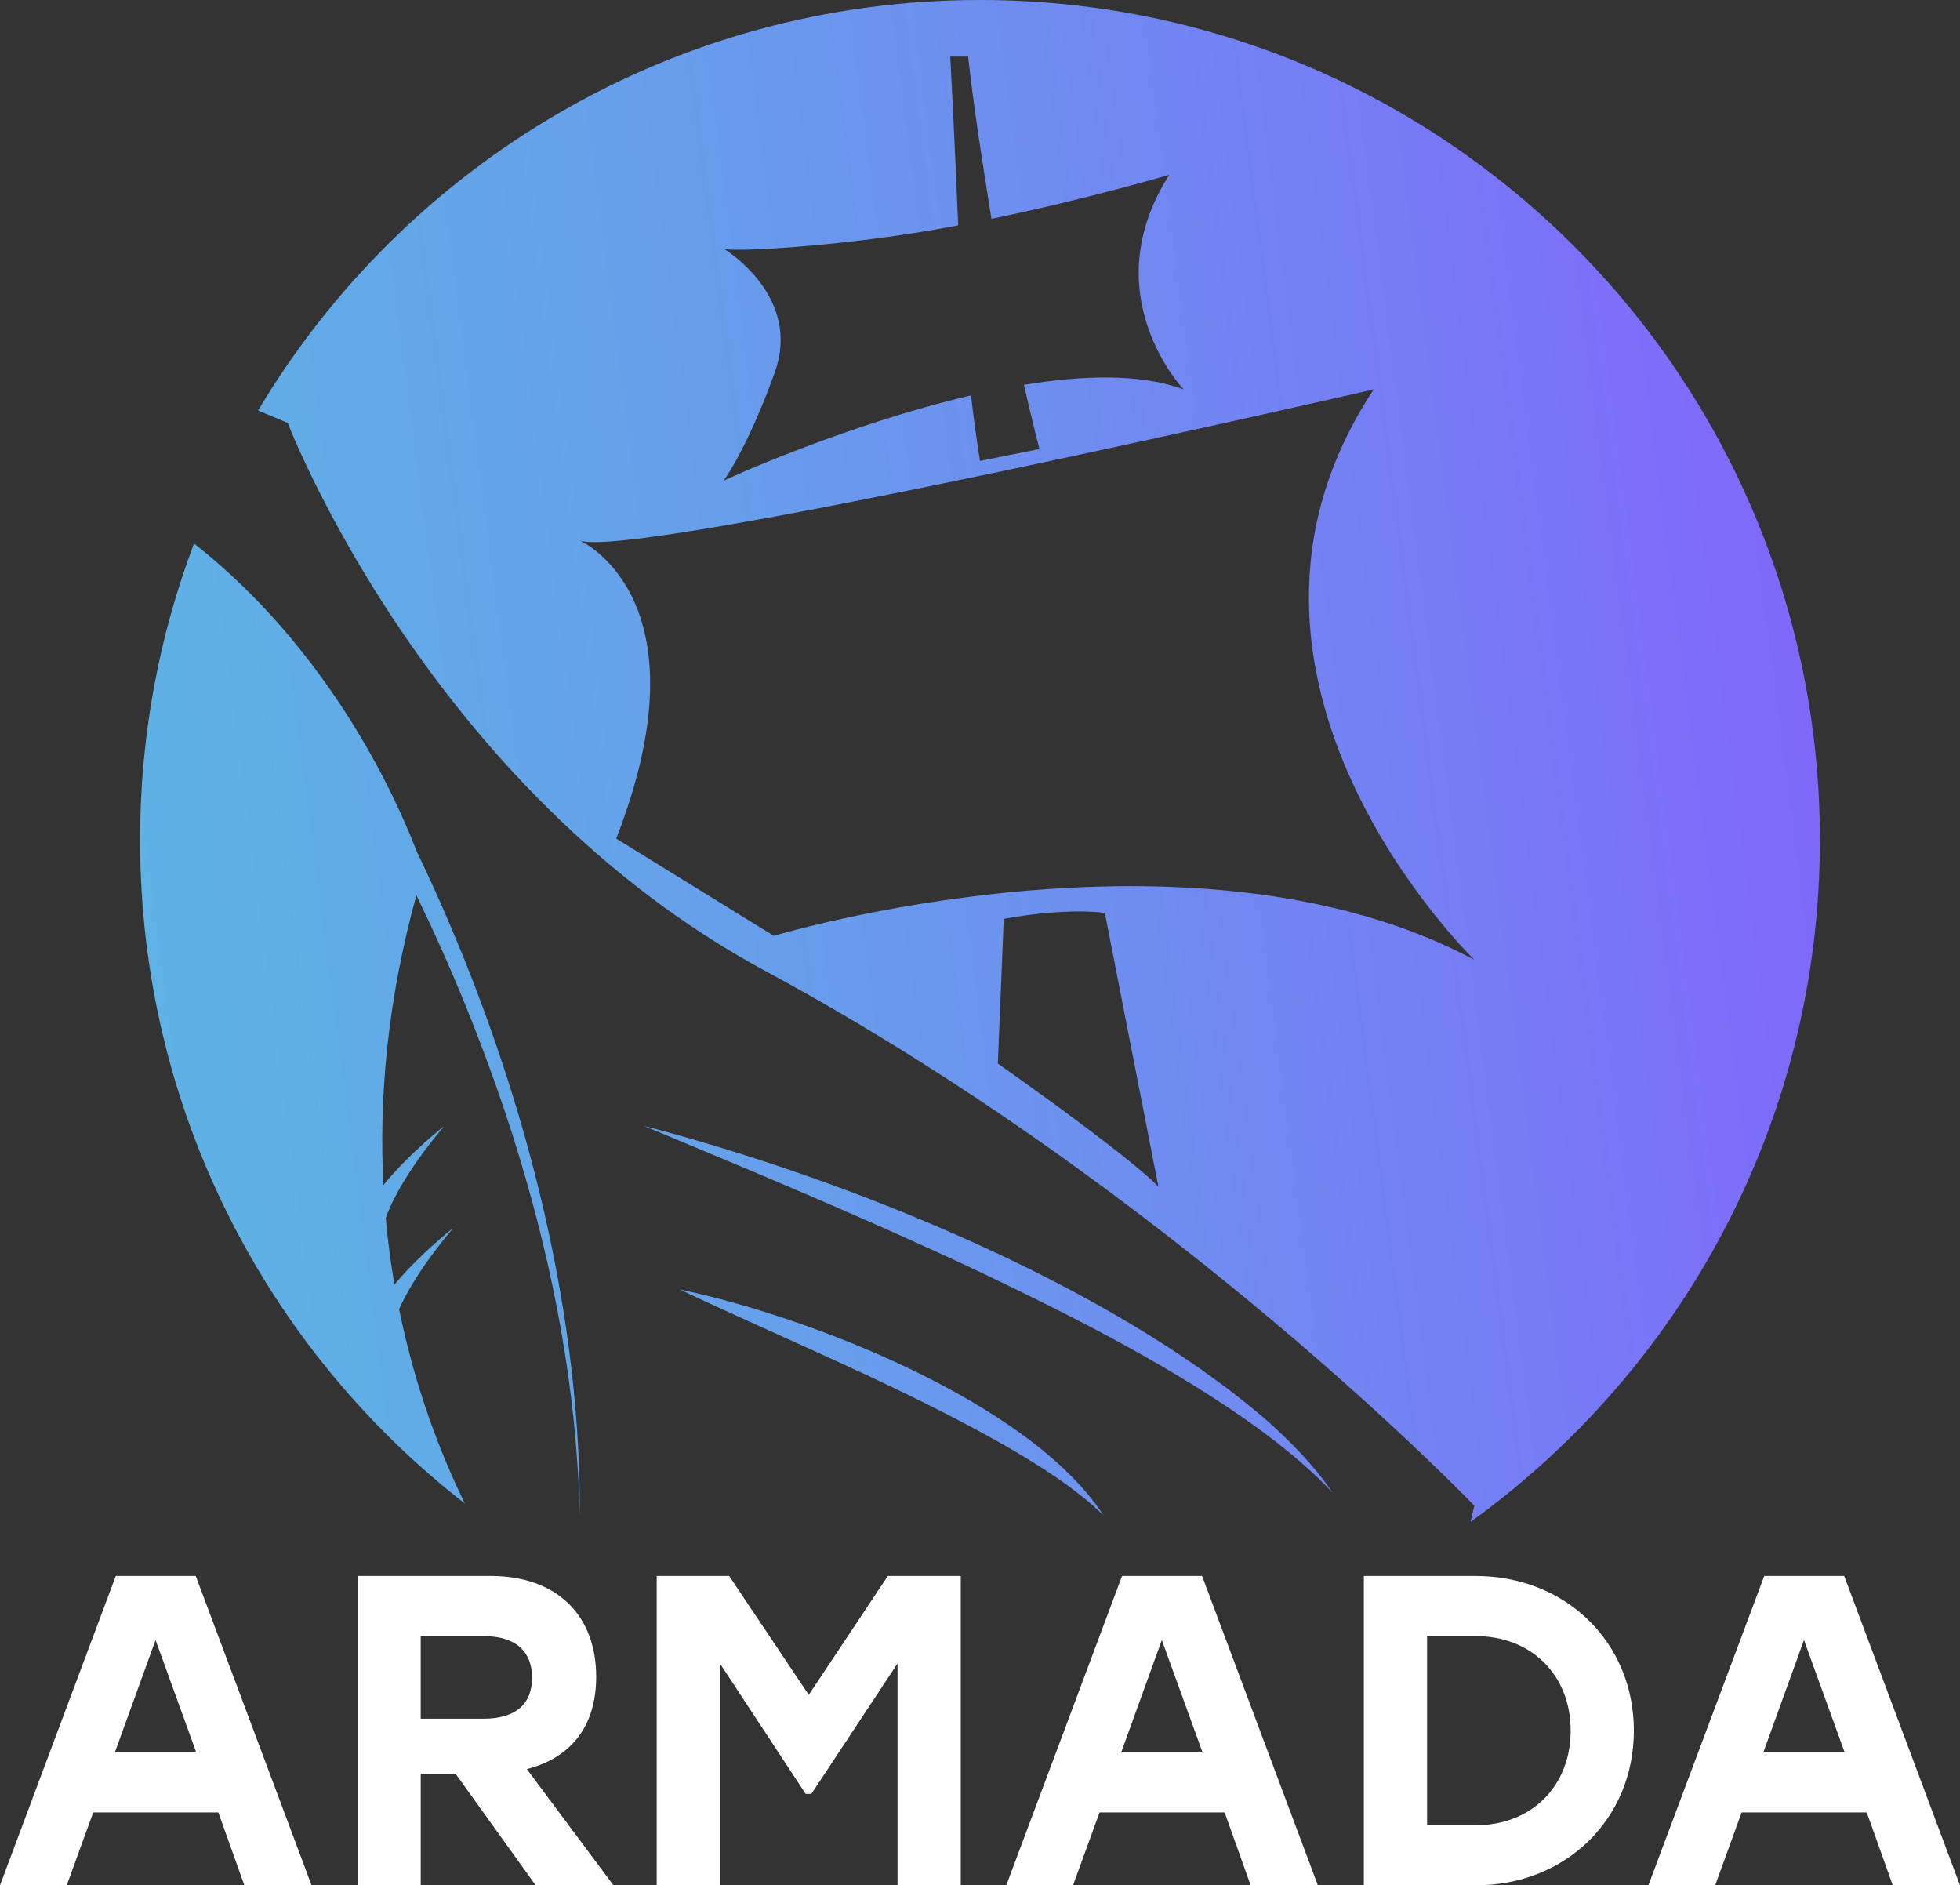 <?xml version="1.0" encoding="UTF-8"?><svg id="Layer_2" xmlns="http://www.w3.org/2000/svg" xmlns:xlink="http://www.w3.org/1999/xlink" viewBox="0 0 857.46 824.68"><rect x="0" y="0" width="857.46" height="824.68" fill="#333333" stroke="none"/><defs><style>.cls-1{fill:#fff;}.cls-2{fill:url(#_Безымянный_градиент_47);}.cls-3{fill:url(#_Безымянный_градиент_47-4);}.cls-4{fill:url(#_Безымянный_градиент_47-2);}.cls-5{fill:url(#_Безымянный_градиент_47-3);}</style><linearGradient id="_Безымянный_градиент_47" x1="-91.25" y1="412.65" x2="911.35" y2="282.64" gradientUnits="userSpaceOnUse"><stop offset="0" stop-color="#5cb8e4"/><stop offset=".17" stop-color="#5fb1e5"/><stop offset=".42" stop-color="#679eeb"/><stop offset=".7" stop-color="#757ff4"/><stop offset="1" stop-color="#8758ff"/></linearGradient><linearGradient id="_Безымянный_градиент_47-2" x1="-82.14" y1="482.87" x2="920.45" y2="352.86" xlink:href="#_Безымянный_градиент_47"/><linearGradient id="_Безымянный_градиент_47-3" x1="-62.18" y1="636.81" x2="940.42" y2="506.8" xlink:href="#_Безымянный_градиент_47"/><linearGradient id="_Безымянный_градиент_47-4" x1="-57.69" y1="671.42" x2="944.9" y2="541.41" xlink:href="#_Безымянный_градиент_47"/></defs><g id="_Слой_1"><g><g><path class="cls-2" d="M428.73,0C294.45,0,177,72.03,112.9,179.57l12.98,5.41s61,159.98,208.97,239.77c178.17,96.04,310.16,233.89,310.16,233.89l-1.72,7.1c92.61-66.72,152.88-175.46,152.88-298.3C796.17,164.51,631.66,0,428.73,0Zm-112.12,108.79c3.2,1.59,50-.88,93.91-8.61,2.89-.52,5.8-1.04,8.66-1.59-1.72-42.19-3.46-73.85-3.46-73.85h7.8c2.6,23.41,6.43,47.29,10.22,70.99,41.44-8.58,76.48-18.89,77.78-19.25-33.35,52.34,6.27,93.83,6.27,93.83-18.63-6.89-43.7-6.27-69.85-1.98,3.93,17.22,6.79,28.09,6.79,28.09l-26.01,5.2c-1.51-9.42-2.81-19.02-3.93-28.67-54.92,12.82-107.49,36.86-108.24,37.33,.55-.75,10.56-14.52,22.37-47.32,11.84-32.83-20.6-53.15-22.32-54.19Zm119.92,356.44l2.6-63.29c28.62-5.2,44.22-2.6,44.22-2.6l23.41,119.66c-15.61-15.61-70.24-53.77-70.24-53.77Zm-98.02-55.88l-68.91-42.53c39.62-101.95-12.3-128.69-15.95-130.43,21.62,8.97,347.36-66.07,347.36-66.07-83.58,126.11,43.99,249.52,43.99,249.52-123.17-65.76-306.49-10.48-306.49-10.48Z"/><path class="cls-4" d="M182.16,372.06c-8.89-23.1-37.67-87.45-97.29-134.35-15.23,40.34-23.59,84.06-23.59,129.74,0,118.01,55.64,223.01,142.1,290.24-10.45-21.34-21.66-50.05-28.78-85.02,.26-.58,.52-1.17,.79-1.75,5.91-12.2,14.18-23.38,22.9-33.79-7.23,5.82-14.1,12.06-20.49,18.85-1.79,1.95-3.55,3.9-5.23,5.9-1.6-9.27-2.9-18.93-3.81-28.98,.74-2.19,1.67-4.41,2.7-6.59,5.91-12.2,14.18-23.38,22.9-33.79-7.23,5.82-14.1,12.06-20.49,18.85-2.12,2.31-4.18,4.62-6.14,7-1.95-37.64,1.59-80.18,14.43-126.76,15,30.84,28.01,62.66,38.92,95.19,16.53,49.61,28.06,101.29,31.52,153.57,.55,6.39,.78,15.95,1.05,22.48-.09-6.47-.03-16.08-.4-22.51-3.54-90.16-30.98-184.83-71.1-268.27Z"/><path class="cls-5" d="M553.73,620.9c-69.21-59.52-183.85-105.39-271.98-128.4,49.56,20.68,99.28,41.38,147.8,64.29,38.56,18.48,76.93,37.8,112.24,61.94,14.7,10.13,28.78,21.06,41.14,34.14-8.11-11.95-18.38-22.37-29.2-31.97Z"/><path class="cls-3" d="M297.32,564.02c47.75,22.57,96.66,42.36,142.56,68.41,15.16,8.82,29.99,18.06,42.78,30.28-32.3-49.42-128.81-86.9-185.34-98.69Z"/></g><g><path class="cls-1" d="M85.64,689.36H50.65L0,824.68H29.19l11.6-31.89h54.73l11.39,31.89h29.4l-50.68-135.32Zm-35.38,77.13l17.79-49.11,17.79,49.11H50.26Z"/><path class="cls-1" d="M230.46,773.85c18.96-4.84,30.36-18.37,30.36-40.43,0-26.87-17.19-44.07-46.2-44.07h-58.19v135.32h27.63v-48.72h15.3l34.99,48.72h34.03l-37.9-50.83Zm-18.94-22.06h-27.47v-36.13h27.47c14.31,0,21.25,6.95,21.25,18.16s-6.76,17.98-21.25,17.98Z"/><path class="cls-1" d="M388.41,689.36l-34.6,52-34.81-52h-31.71v135.32h27.65v-97.06l37.51,57.05h2.52l37.69-57.05v97.06h27.65v-135.32h-31.92Z"/><path class="cls-1" d="M525.89,689.36h-35.01l-50.65,135.32h29.19l11.6-31.89h54.73l11.39,31.89h29.4l-50.65-135.32Zm-35.38,77.13l17.77-49.11,17.79,49.11h-35.56Z"/><path class="cls-1" d="M645.56,689.36h-48.91v135.32h48.91c39.44,0,69.22-29.01,69.22-67.66s-29.79-67.66-69.22-67.66Zm0,109.05h-21.25v-82.75h21.25c24.37,0,41.57,17.01,41.57,41.36s-17.2,41.39-41.57,41.39Z"/><path class="cls-1" d="M806.81,689.36h-34.99l-50.68,135.32h29.21l11.58-31.89h54.73l11.39,31.89h29.4l-50.65-135.32Zm-35.38,77.13l17.77-49.11,17.79,49.11h-35.56Z"/></g></g></g></svg>